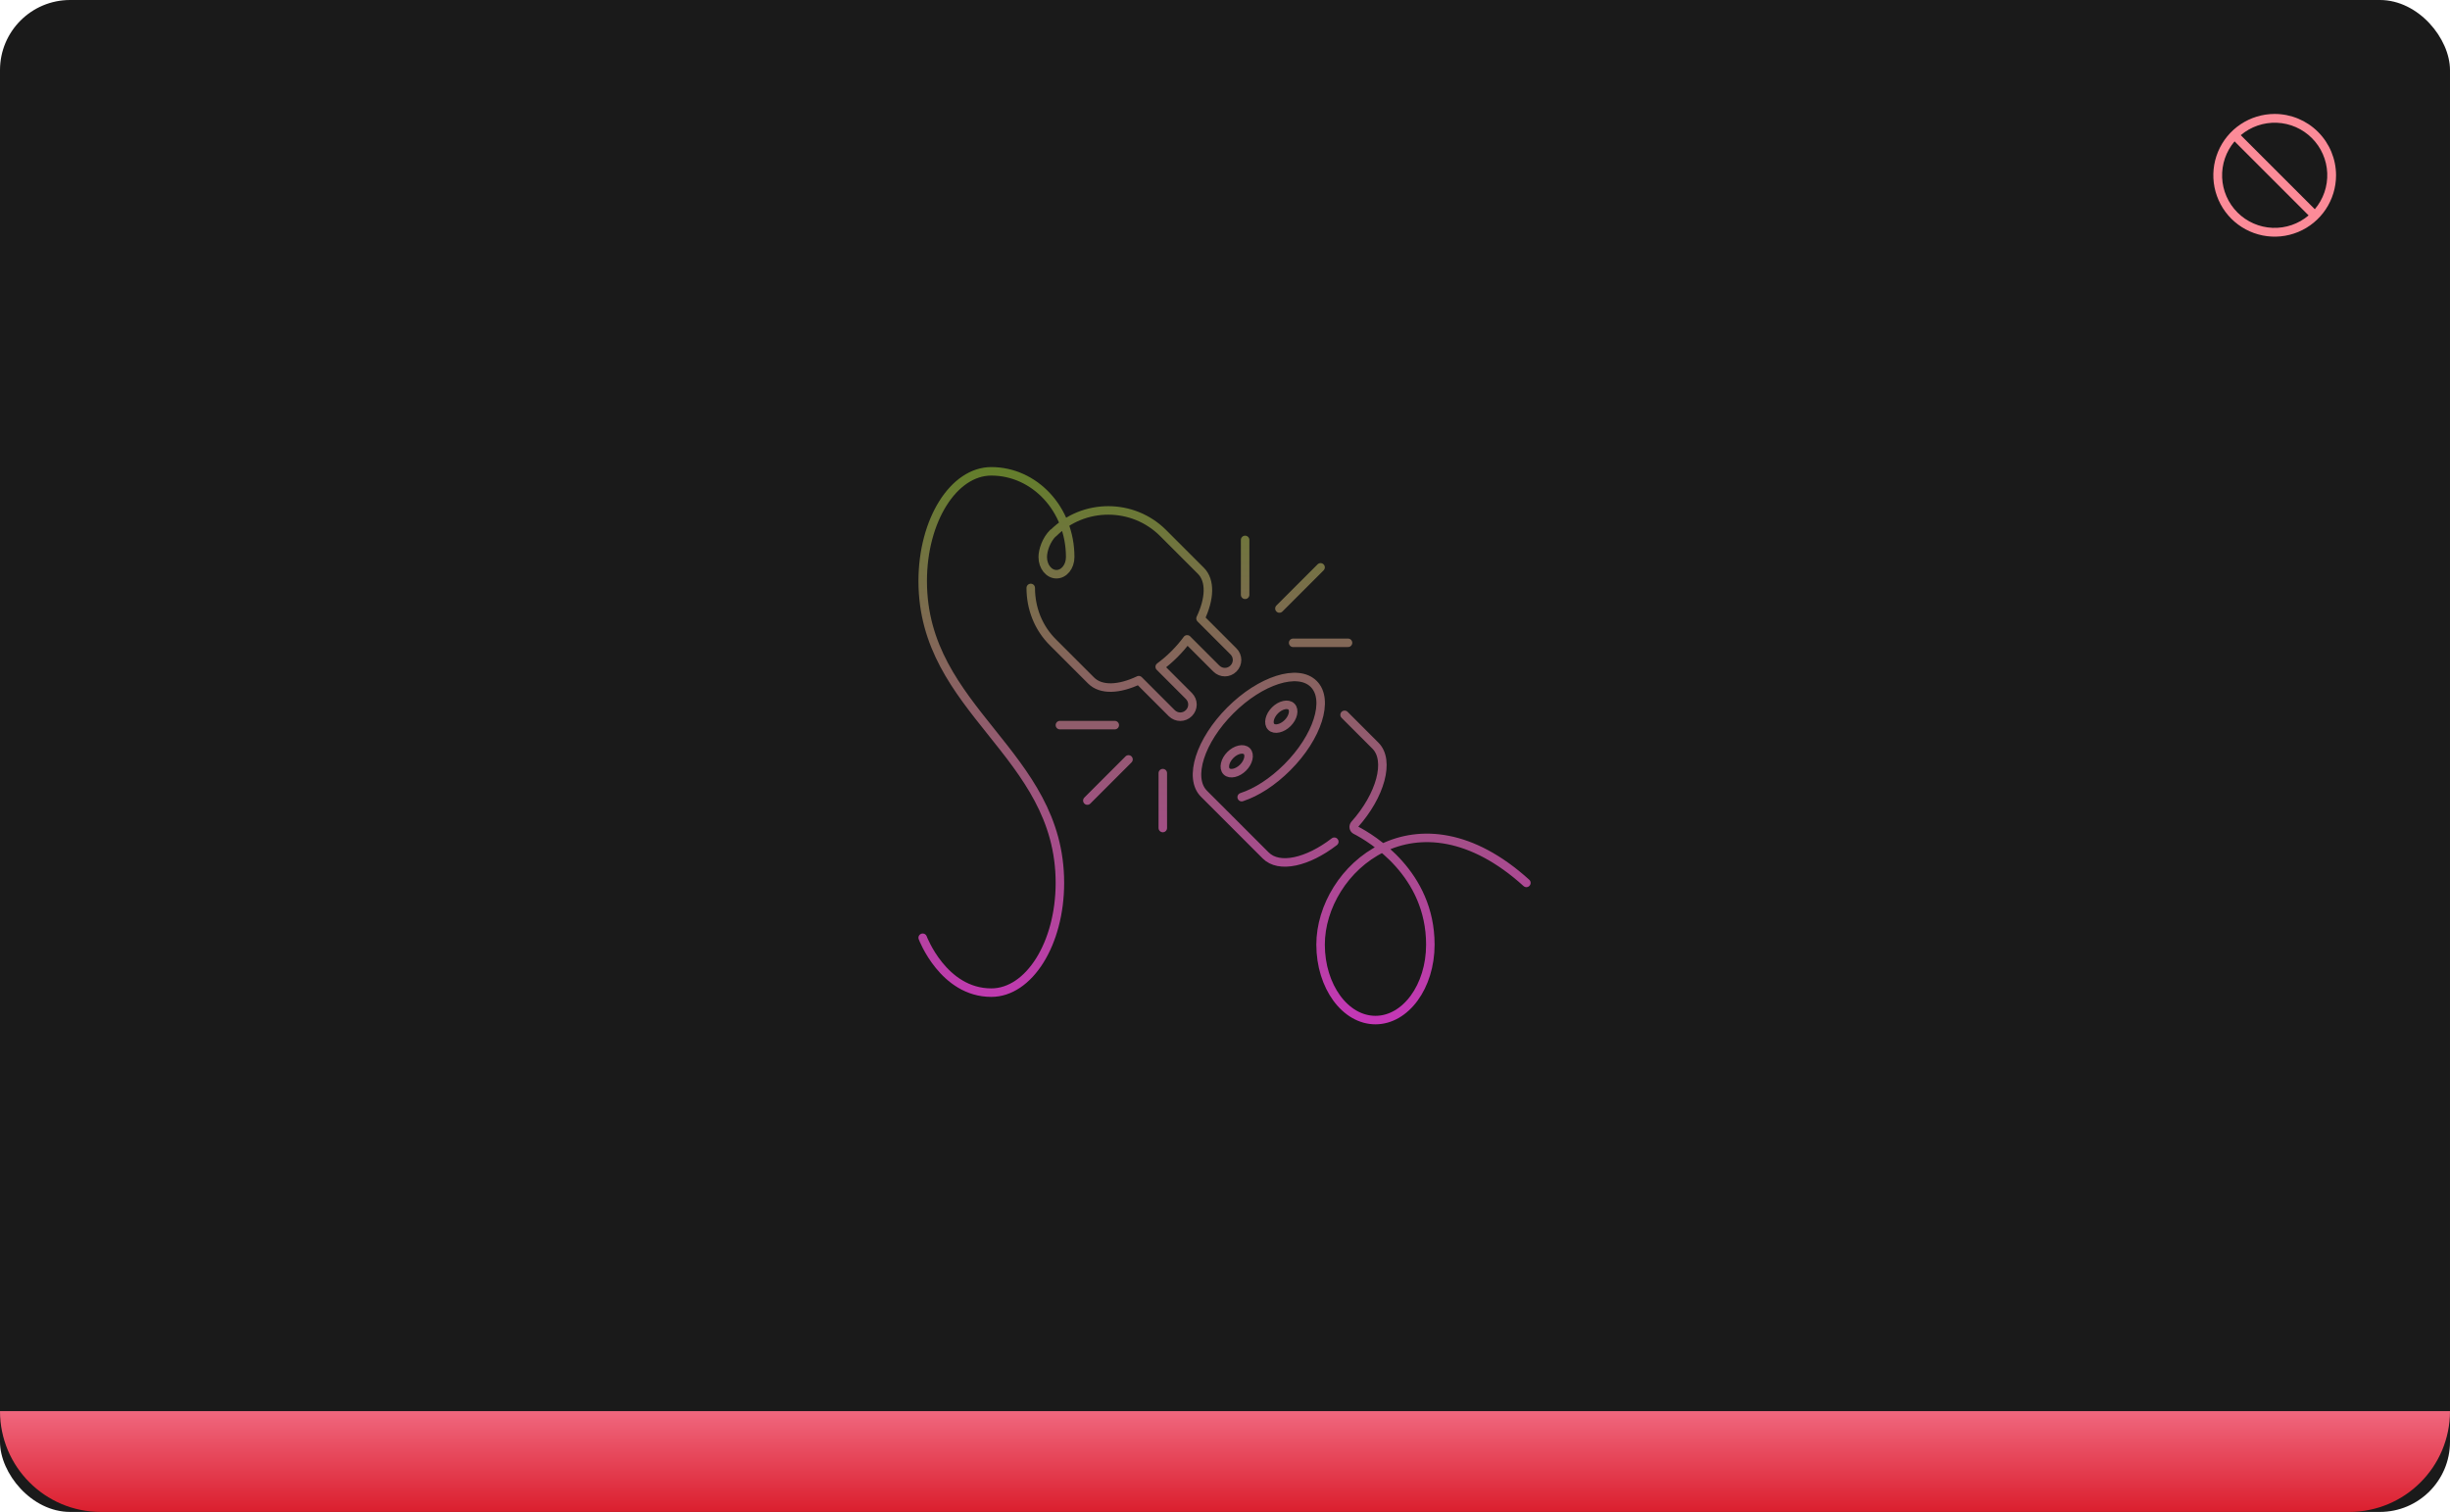 <svg width="559" height="345" viewBox="0 0 559 345" fill="none" xmlns="http://www.w3.org/2000/svg">
<rect width="559" height="345" rx="16" fill="#1A1A1A"/>
<path d="M519 26C516.232 26 513.525 26.821 511.222 28.359C508.92 29.897 507.126 32.084 506.066 34.642C505.007 37.2 504.729 40.015 505.269 42.731C505.81 45.447 507.143 47.941 509.101 49.899C511.059 51.857 513.553 53.19 516.269 53.731C518.985 54.271 521.8 53.994 524.358 52.934C526.916 51.874 529.103 50.08 530.641 47.778C532.179 45.475 533 42.769 533 40C532.996 36.288 531.52 32.729 528.895 30.105C526.271 27.48 522.712 26.004 519 26ZM528.155 47.74L511.26 30.845C513.555 28.898 516.498 27.886 519.505 28.01C522.511 28.133 525.362 29.383 527.49 31.511C529.617 33.638 530.867 36.489 530.99 39.495C531.114 42.502 530.102 45.445 528.155 47.74ZM509.846 32.259L526.741 49.154C524.446 51.101 521.503 52.113 518.496 51.989C515.49 51.866 512.639 50.617 510.512 48.489C508.384 46.361 507.134 43.511 507.011 40.504C506.887 37.497 507.899 34.554 509.846 32.259Z" fill="#FC8B98"/>
<path d="M283.308 181.895C286.673 180.8 290.352 178.452 293.717 175.087C300.604 168.2 303.343 159.669 299.743 156.069C296.143 152.469 287.612 155.208 280.726 162.095C273.839 168.982 271.099 177.513 274.699 181.113L288.786 195.2C291.839 198.252 298.334 196.765 304.439 192.069M235.178 134.156C235.178 138.695 236.821 143.235 240.343 146.678L248.952 155.287C251.221 157.556 255.369 157.322 259.83 155.208L267.343 162.722C268.439 163.817 270.16 163.817 271.256 162.722C272.352 161.626 272.352 159.904 271.256 158.808L264.604 152.156C265.778 151.295 266.873 150.356 267.969 149.261C269.065 148.165 270.004 147.069 270.865 145.895L277.517 152.548C278.612 153.643 280.334 153.643 281.43 152.548C282.526 151.452 282.526 149.73 281.43 148.635L273.917 141.122C276.03 136.661 276.265 132.513 273.995 130.243L265.386 121.635C258.499 114.748 247.23 114.748 240.343 121.635M291.917 138.852L301.308 129.461M284.091 135.722V123.2M295.047 146.678H307.569M257.482 173.287L248.091 182.678M265.308 176.417V188.939M254.352 165.461H241.83M306.786 163.113L313.83 170.156C317.195 173.522 315.004 181.504 309.056 188.156C308.743 188.548 308.821 189.174 309.291 189.408C312.969 191.287 326.352 199.348 326.352 215.548C326.352 225.095 320.717 232.765 313.83 232.765C306.943 232.765 301.308 225.095 301.308 215.548C301.308 198.33 323.221 178.765 348.265 201.461M240.265 121.635C238.699 123.2 237.917 125.548 237.917 127.113C237.917 129.304 239.326 131.026 241.047 131.026C242.769 131.026 244.178 129.304 244.178 127.113C244.178 116.156 236.039 107.548 226.178 107.548C217.569 107.548 210.526 118.739 210.526 132.591C210.526 162.33 241.83 171.722 241.83 201.461C241.83 215.313 234.786 226.504 226.178 226.504C215.221 226.504 210.526 213.982 210.526 213.982M293.795 164.991C292.543 166.243 290.821 166.635 290.039 165.852C289.256 165.069 289.647 163.348 290.899 162.095C292.152 160.843 293.873 160.452 294.656 161.235C295.439 162.017 295.047 163.739 293.795 164.991ZM283.621 175.165C282.369 176.417 280.647 176.808 279.865 176.026C279.082 175.243 279.473 173.522 280.726 172.269C281.978 171.017 283.699 170.626 284.482 171.408C285.265 172.191 284.873 173.913 283.621 175.165Z" stroke="url(#paint0_linear_1478_4582)" stroke-width="1.94" stroke-miterlimit="10" stroke-linecap="round" stroke-linejoin="round"/>
<path d="M0 322H559C559 334.703 548.703 345 536 345H23C10.297 345 0 334.703 0 322Z" fill="url(#paint1_linear_1478_4582)"/>
<defs>
<linearGradient id="paint0_linear_1478_4582" x1="279.395" y1="107.548" x2="279.395" y2="232.765" gradientUnits="userSpaceOnUse">
<stop stop-color="#647E2C"/>
<stop offset="1" stop-color="#C437B6"/>
</linearGradient>
<linearGradient id="paint1_linear_1478_4582" x1="279.5" y1="322" x2="279.5" y2="345" gradientUnits="userSpaceOnUse">
<stop stop-color="#F0677E"/>
<stop offset="1" stop-color="#DB1F2E"/>
</linearGradient>
</defs>
</svg>
